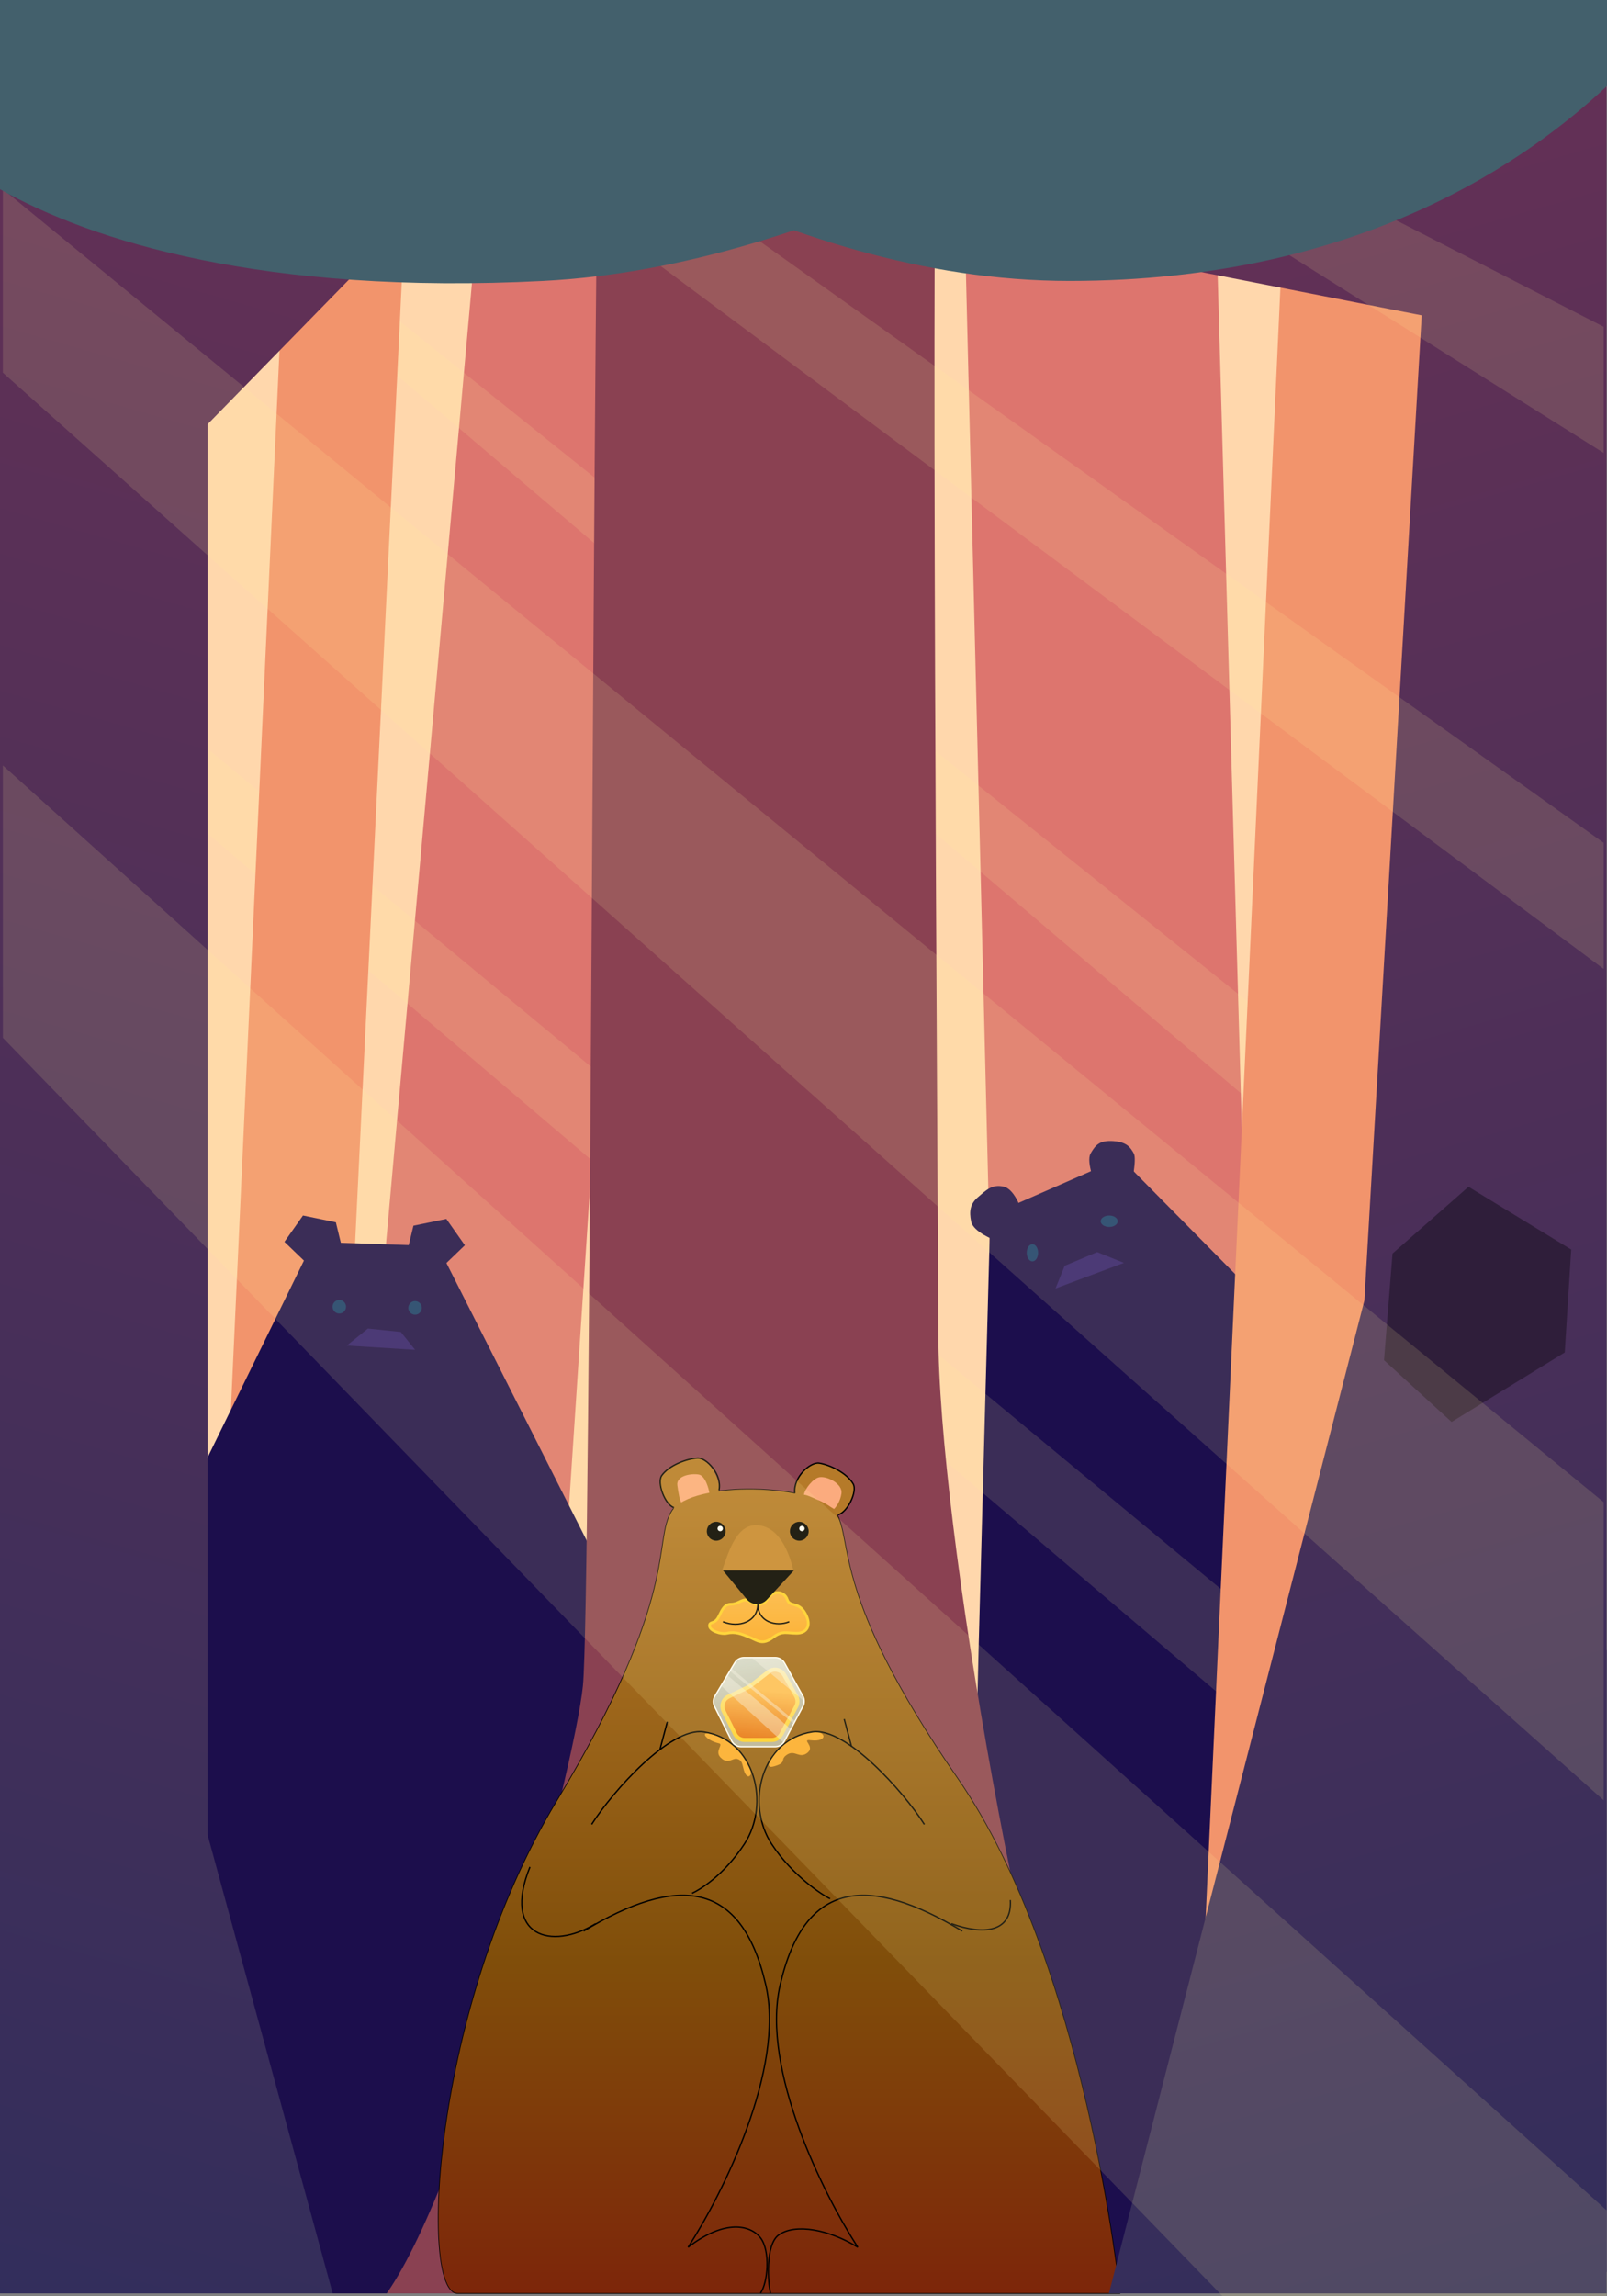 <svg id="ezgcnt0p5vb1" xmlns="http://www.w3.org/2000/svg" xmlns:xlink="http://www.w3.org/1999/xlink" viewBox="0 0 280 400" shape-rendering="geometricPrecision" text-rendering="geometricPrecision"><rect x="0" y="0" width="280" height="400" fill="#808080" stroke="none"/><style><![CDATA[#ezgcnt0p5vb8 {animation: ezgcnt0p5vb8_c_o 3000ms linear infinite normal forwards}@keyframes ezgcnt0p5vb8_c_o { 0% {opacity: 0.2;animation-timing-function: cubic-bezier(0.42,0,0.58,1)} 66.667% {opacity: 1;animation-timing-function: cubic-bezier(0.42,0,0.58,1)} 100% {opacity: 0.2} }#ezgcnt0p5vb12 {animation: ezgcnt0p5vb12_c_o 3000ms linear infinite normal forwards}@keyframes ezgcnt0p5vb12_c_o { 0% {opacity: 1;animation-timing-function: cubic-bezier(0.42,0,0.58,1)} 66.667% {opacity: 0.2;animation-timing-function: cubic-bezier(0.42,0,0.58,1)} 100% {opacity: 1} }#ezgcnt0p5vb13 {animation: ezgcnt0p5vb13_c_o 3000ms linear infinite normal forwards}@keyframes ezgcnt0p5vb13_c_o { 0% {opacity: 1;animation-timing-function: cubic-bezier(0.42,0,0.58,1)} 33.333% {opacity: 0.2;animation-timing-function: cubic-bezier(0.42,0,0.58,1)} 100% {opacity: 1} }#ezgcnt0p5vb19 {animation: ezgcnt0p5vb19_c_o 3000ms linear infinite normal forwards}@keyframes ezgcnt0p5vb19_c_o { 0% {opacity: 0.2;animation-timing-function: cubic-bezier(0.42,0,0.58,1)} 33.333% {opacity: 1;animation-timing-function: cubic-bezier(0.42,0,0.58,1)} 100% {opacity: 0.2} }#ezgcnt0p5vb61 {
           animation-name: ezgcnt0p5vb61__m, ezgcnt0p5vb61_c_o;
           animation-duration: 3000ms;
           animation-fill-mode: forwards;
           animation-timing-function: linear;
           animation-direction: normal;
           animation-iteration-count: infinite;  
        }@keyframes ezgcnt0p5vb61__m { 0% {d: path('M279.425,313.608L0.496,64.919L0.496,32.959L279.425,261.673C279.425,261.673,279.425,313.608,279.425,313.608Z');animation-timing-function: cubic-bezier(0.42,0,0.58,1)} 33.333% {d: path('M279.425,313.608L0.496,60.919L0.496,37.959L279.425,261.673C279.425,261.673,279.425,313.608,279.425,313.608Z');animation-timing-function: cubic-bezier(0.42,0,0.58,1)} 100% {d: path('M279.425,313.608L0.496,64.919L0.496,32.959L279.425,261.673C279.425,261.673,279.425,313.608,279.425,313.608Z')} }@keyframes ezgcnt0p5vb61_c_o { 0% {opacity: 1;animation-timing-function: cubic-bezier(0.42,0,0.58,1)} 33.333% {opacity: 0.4;animation-timing-function: cubic-bezier(0.42,0,0.58,1)} 100% {opacity: 1} }#ezgcnt0p5vb62 {animation: ezgcnt0p5vb62_c_o 3000ms linear infinite normal forwards}@keyframes ezgcnt0p5vb62_c_o { 0% {opacity: 1;animation-timing-function: cubic-bezier(0.42,0,0.58,1)} 66.667% {opacity: 0.4;animation-timing-function: cubic-bezier(0.42,0,0.58,1)} 100% {opacity: 1} }#ezgcnt0p5vb63 {animation: ezgcnt0p5vb63_c_o 3000ms linear infinite normal forwards}@keyframes ezgcnt0p5vb63_c_o { 0% {opacity: 1;animation-timing-function: cubic-bezier(0.42,0,0.58,1)} 50% {opacity: 0.4;animation-timing-function: cubic-bezier(0.42,0,0.58,1)} 100% {opacity: 1} }#ezgcnt0p5vb64 {
           animation-name: ezgcnt0p5vb64__m, ezgcnt0p5vb64_c_o;
           animation-duration: 3000ms;
           animation-fill-mode: forwards;
           animation-timing-function: linear;
           animation-direction: normal;
           animation-iteration-count: infinite;  
        }@keyframes ezgcnt0p5vb64__m { 0% {d: path('M213.037,400L0.496,180.774L0.496,133.333C0.496,133.333,279.921,385.019,279.921,385.019L279.921,400L213.037,400Z');animation-timing-function: cubic-bezier(0.42,0,0.58,1)} 50% {d: path('M221.037,400L0.496,175.774L0.496,140.438C0.496,140.438,279.921,385.019,279.921,385.019L279.921,400L221.037,400Z');animation-timing-function: cubic-bezier(0.42,0,0.58,1)} 100% {d: path('M213.037,400L0.496,180.774L0.496,133.333C0.496,133.333,279.921,385.019,279.921,385.019L279.921,400L213.037,400Z')} }@keyframes ezgcnt0p5vb64_c_o { 0% {opacity: 1;animation-timing-function: cubic-bezier(0.42,0,0.58,1)} 50% {opacity: 0.4;animation-timing-function: cubic-bezier(0.42,0,0.58,1)} 100% {opacity: 1} }]]></style><defs><linearGradient id="ezgcnt0p5vb29-fill" x1="135.743" y1="259.433" x2="135.743" y2="399.461" spreadMethod="pad" gradientUnits="userSpaceOnUse"><stop id="ezgcnt0p5vb29-fill-0" offset="0%" stop-color="rgb(181,122,41)"/><stop id="ezgcnt0p5vb29-fill-1" offset="58.646%" stop-color="rgb(128,78,10)"/><stop id="ezgcnt0p5vb29-fill-2" offset="100%" stop-color="rgb(125,38,10)"/></linearGradient><linearGradient id="ezgcnt0p5vb34-fill" x1="132.228" y1="277.425" x2="132.228" y2="285.989" spreadMethod="pad" gradientUnits="userSpaceOnUse"><stop id="ezgcnt0p5vb34-fill-0" offset="0%" stop-color="rgb(253,182,70)"/><stop id="ezgcnt0p5vb34-fill-1" offset="100%" stop-color="rgb(250,169,41)"/></linearGradient><linearGradient id="ezgcnt0p5vb48-fill" x1="130.112" y1="288.74" x2="132.246" y2="301.677" spreadMethod="pad" gradientUnits="userSpaceOnUse"><stop id="ezgcnt0p5vb48-fill-0" offset="0%" stop-color="rgb(255,255,255)"/><stop id="ezgcnt0p5vb48-fill-1" offset="0.01%" stop-color="rgba(220,233,235,0.88)"/><stop id="ezgcnt0p5vb48-fill-2" offset="100%" stop-color="rgba(196,210,211,0.73)"/></linearGradient><linearGradient id="ezgcnt0p5vb50-fill" x1="133.498" y1="289.092" x2="132.193" y2="303.092" spreadMethod="pad" gradientUnits="userSpaceOnUse"><stop id="ezgcnt0p5vb50-fill-0" offset="38.333%" stop-color="rgb(254,191,90)"/><stop id="ezgcnt0p5vb50-fill-1" offset="100%" stop-color="rgb(230,115,21)"/></linearGradient><linearGradient id="ezgcnt0p5vb51-fill" x1="132.213" y1="289.916" x2="132.213" y2="303.094" spreadMethod="pad" gradientUnits="userSpaceOnUse"><stop id="ezgcnt0p5vb51-fill-0" offset="0%" stop-color="rgb(255,238,176)"/><stop id="ezgcnt0p5vb51-fill-1" offset="100%" stop-color="rgb(255,209,45)"/></linearGradient><linearGradient id="ezgcnt0p5vb58-fill" x1="191.104" y1="-48.92" x2="322.525" y2="409.866" spreadMethod="pad" gradientUnits="userSpaceOnUse"><stop id="ezgcnt0p5vb58-fill-0" offset="0%" stop-color="rgb(110,49,84)"/><stop id="ezgcnt0p5vb58-fill-1" offset="99.229%" stop-color="rgb(48,46,92)"/></linearGradient><linearGradient id="ezgcnt0p5vb60-fill" x1="88.817" y1="-48.919" x2="-42.605" y2="409.866" spreadMethod="pad" gradientUnits="userSpaceOnUse"><stop id="ezgcnt0p5vb60-fill-0" offset="0%" stop-color="rgb(110,49,84)"/><stop id="ezgcnt0p5vb60-fill-1" offset="99.229%" stop-color="rgb(48,46,92)"/></linearGradient></defs><rect id="ezgcnt0p5vb2" width="277.443" height="399.5" rx="0" ry="0" transform="matrix(1 0 0 1 0 0)" fill="rgb(255,215,172)" stroke="none" stroke-width="1"/><path id="ezgcnt0p5vb3" d="M211.176,12.984L222.075,398.003L176.869,398.003L167.456,12.984L211.176,12.984Z" fill="rgb(221,117,110)" stroke="none" stroke-width="1"/><path id="ezgcnt0p5vb4" d="M195.268,201.748L172.542,211.693L170.504,287.468L167.952,395.763L279.92,395.763L279.92,334.082L279.92,287.468L195.268,201.748Z" fill="rgb(28,14,77)" stroke="none" stroke-width="1"/><path id="ezgcnt0p5vb5" d="M174.9,206.71C176.963,207.2,178.147,211.297,178.147,211.297L173.309,216.03C173.309,216.03,169.603,214.619,169.219,212.81C168.836,211.002,169.033,209.699,170.414,208.528C171.795,207.358,172.836,206.22,174.9,206.71Z" fill="rgb(28,14,76)" stroke="none" stroke-width="1"/><path id="ezgcnt0p5vb6" d="M191.171,218.11L195.825,219.989L183.91,224.447L185.506,220.497L191.171,218.11Z" fill="rgb(48,29,112)" stroke="none" stroke-width="1"/><path id="ezgcnt0p5vb7" d="M190.024,200.931C189.161,202.425,191.018,206.742,191.018,206.742L197.125,206.41C197.125,206.41,198.109,201.927,197.551,200.931C196.994,199.935,196.404,198.939,194.001,198.773C191.597,198.607,190.887,199.437,190.024,200.931Z" fill="rgb(28,14,76)" stroke="none" stroke-width="1"/><g id="ezgcnt0p5vb8" opacity="0.2"><ellipse id="ezgcnt0p5vb9" rx="0.991" ry="1.498" transform="matrix(1 0 0 1 179.887 218.227)" fill="rgb(0,243,243)" stroke="none" stroke-width="1"/><ellipse id="ezgcnt0p5vb10" rx="1.487" ry="0.999" transform="matrix(1 0 0 1 193.264 212.734)" fill="rgb(0,243,243)" stroke="none" stroke-width="1"/></g><path id="ezgcnt0p5vb11" d="M85.215,15.98L51.03,398.003L90.169,398.003L115.436,15.98L85.215,15.98Z" fill="rgb(221,117,110)" stroke="none" stroke-width="1"/><path id="ezgcnt0p5vb12" d="M279.425,352.06L0.496,114.857L0.496,100.874L279.425,332.085L279.425,352.06Z" fill="rgb(255,239,156)" fill-opacity="0.14" stroke="none" stroke-width="1"/><path id="ezgcnt0p5vb13" d="M279.425,244.195L0.496,6.992L0.496,0.5L279.425,224.22L279.425,244.195Z" fill="rgb(255,239,156)" fill-opacity="0.14" stroke="none" stroke-width="1"/><path id="ezgcnt0p5vb14" d="M50.039,31.765L33.194,399.001L53.011,399.001L70.847,31.765L50.039,31.765Z" fill="rgb(242,148,108)" stroke="none" stroke-width="1"/><path id="ezgcnt0p5vb15" d="M54.554,216.326L22.22,282.369L14.863,399.501L140.472,399.501L102.874,269.635L76.296,217.066L54.554,216.326Z" fill="rgb(28,14,76)" stroke="none" stroke-width="1"/><path id="ezgcnt0p5vb16" d="M64.103,231.43L60.43,234.392L72.33,235.132L69.832,232.022L64.103,231.43Z" fill="rgb(48,29,112)" stroke="none" stroke-width="1"/><path id="ezgcnt0p5vb17" d="M72.036,213.513L70.42,220.177L74.68,222.99L80.998,216.919L77.766,212.328L72.036,213.513Z" fill="rgb(28,14,76)" stroke="none" stroke-width="1"/><path id="ezgcnt0p5vb18" d="M58.52,212.92L60.136,219.584L55.876,222.397L49.559,216.326L52.791,211.735L58.52,212.92Z" fill="rgb(28,14,76)" stroke="none" stroke-width="1"/><g id="ezgcnt0p5vb19" opacity="0.2"><ellipse id="ezgcnt0p5vb20" rx="1.177" ry="1.183" transform="matrix(0.928 0.373 -0.368 0.93 59.118 227.628)" fill="rgb(0,243,243)" stroke="none" stroke-width="1"/><ellipse id="ezgcnt0p5vb21" rx="1.177" ry="1.183" transform="matrix(0.928 0.373 -0.368 0.93 72.321 227.829)" fill="rgb(0,243,243)" stroke="none" stroke-width="1"/></g><path id="ezgcnt0p5vb22" d="M223.936,31.765L207.092,399.001L234.836,399.001L252.672,31.765L223.936,31.765Z" fill="rgb(242,148,108)" stroke="none" stroke-width="1"/><path id="ezgcnt0p5vb23" d="M101.561,293.702C100.103,307.991,81.508,379.347,67.379,399.499L194.706,399.499C178.298,350.493,163.493,265.644,163.493,232.21C163.493,215.985,161.974,19.541,163.493,0L137.731,0L104.638,0C103.27,36.335,103.02,279.412,101.561,293.702Z" fill="rgb(138,65,82)" stroke="none" stroke-width="1"/><path id="ezgcnt0p5vb24" d="M119.213,261.564C118.293,262.048,117.599,262.616,117.191,263.269C116.359,264.599,116.048,266.15,115.712,268.317C115.667,268.609,115.621,268.913,115.573,269.228C115.269,271.245,114.892,273.748,114.083,276.972C112.211,284.429,108.033,295.735,97.114,313.863C86.209,331.966,80.239,353.364,77.823,370.238C76.614,378.675,76.295,385.976,76.691,391.164C76.888,393.759,77.264,395.818,77.793,397.225C78.057,397.929,78.357,398.462,78.686,398.817C79.013,399.17,79.364,399.343,79.737,399.343L194.941,399.343C194.94,399.332,194.939,399.321,194.937,399.308C194.926,399.199,194.908,399.036,194.883,398.822C194.834,398.394,194.759,397.762,194.656,396.946C194.45,395.314,194.13,392.946,193.677,390.003C192.771,384.119,191.331,375.937,189.194,366.748C184.919,348.367,177.861,325.97,166.726,309.868C155.572,293.741,151.043,283.376,148.908,276.419C147.926,273.22,147.451,270.743,147.072,268.764C147.039,268.592,147.007,268.424,146.975,268.259C146.577,266.196,146.251,264.719,145.477,263.505C145.099,262.912,144.431,262.372,143.531,261.895C142.633,261.419,141.513,261.009,140.242,260.673C137.699,259.999,134.564,259.617,131.419,259.559C128.274,259.5,125.125,259.764,122.555,260.379C121.269,260.687,120.132,261.081,119.213,261.564ZM195.071,399.461C195.187,399.449,195.187,399.449,195.187,399.448L195.187,399.446L195.183,399.407C195.18,399.379,195.176,399.337,195.17,399.282C195.158,399.173,195.14,399.009,195.115,398.795C195.066,398.366,194.991,397.733,194.888,396.916C194.681,395.282,194.361,392.912,193.908,389.967C193.001,384.078,191.56,375.89,189.421,366.694C185.145,348.306,178.078,325.873,166.917,309.734C155.774,293.621,151.257,283.278,149.131,276.35C148.153,273.163,147.68,270.697,147.301,268.719C147.268,268.547,147.236,268.379,147.204,268.214C146.807,266.159,146.476,264.636,145.674,263.378C145.264,262.736,144.557,262.173,143.64,261.687C142.721,261.199,141.583,260.785,140.301,260.445C137.736,259.766,134.582,259.382,131.424,259.323C128.265,259.264,125.096,259.53,122.501,260.15C121.203,260.461,120.046,260.86,119.105,261.355C118.164,261.85,117.432,262.443,116.993,263.144C116.133,264.52,115.817,266.117,115.481,268.281C115.436,268.574,115.39,268.878,115.342,269.193C115.038,271.21,114.663,273.702,113.856,276.915C111.992,284.343,107.824,295.628,96.914,313.741C85.989,331.878,80.011,353.309,77.591,370.205C76.382,378.653,76.061,385.972,76.458,391.182C76.656,393.786,77.034,395.871,77.574,397.308C77.844,398.027,78.157,398.591,78.515,398.977C78.874,399.365,79.283,399.579,79.737,399.579L195.201,399.579L195.187,399.449L195.071,399.461Z" clip-rule="evenodd" fill="rgb(0,0,0)" fill-rule="evenodd" stroke="none" stroke-width="1"/><path id="ezgcnt0p5vb25" d="M142.741,254.87C141.195,254.625,138.158,257.312,138.484,260.1C138.903,260.508,140.136,261.606,141.724,262.736C143.311,263.865,145.249,263.951,146.019,263.853C147.636,263.477,149.427,259.818,148.657,258.473C147.604,256.637,144.674,255.177,142.741,254.87Z" fill="rgb(181,122,41)" stroke="none" stroke-width="1"/><path id="ezgcnt0p5vb26" d="M142.765,257.323C141.645,257.511,140.158,259.48,140.08,260.382C140.921,260.382,143.933,262.03,145.333,262.853C145.761,262.422,146.431,261.465,146.617,260.147C146.851,258.5,144.166,257.088,142.765,257.323Z" fill="rgb(251,171,126)" stroke="none" stroke-width="1"/><path id="ezgcnt0p5vb27" d="M121.031,253.921C122.963,253.613,125.587,257.007,125.26,259.796C124.842,260.204,123.633,260.658,122.045,261.789C120.458,262.919,118.521,263.006,117.751,262.908C116.135,262.532,114.345,258.872,115.116,257.527C116.169,255.689,119.098,254.228,121.031,253.921Z" fill="rgb(181,122,41)" stroke="none" stroke-width="1"/><path id="ezgcnt0p5vb28" d="M121.753,256.853C122.874,257.041,123.543,259.363,123.621,260.265C122.78,260.265,120.249,261.114,118.848,261.938C118.42,261.507,118.204,260.053,118.017,258.735C117.784,257.088,120.352,256.617,121.753,256.853Z" fill="rgb(251,171,126)" stroke="none" stroke-width="1"/><path id="ezgcnt0p5vb29" d="M117.093,263.206C113.708,268.619,118.844,277.561,97.015,313.802C75.185,350.042,73.118,399.461,79.738,399.461L195.072,399.461C195.072,399.461,189.119,342.041,166.822,309.801C144.526,277.561,148.728,268.384,145.577,263.442C142.425,258.5,120.479,257.794,117.093,263.206Z" fill="url(#ezgcnt0p5vb29-fill)" stroke="none" stroke-width="1"/><path id="ezgcnt0p5vb30" d="M135.142,307.605C134.287,307.875,133.562,308.052,134.204,306.396C134.361,305.993,135.095,304.857,136.784,303.538C138.472,302.218,140.458,301.815,141.24,301.779C143.946,301.233,144.487,303.538,141.24,303.142C139.499,302.93,142.106,304.204,140.698,305.324C139.291,306.444,138.534,304.779,137.181,305.626C135.802,306.49,137.181,306.961,135.142,307.605Z" fill="rgb(251,171,46)" stroke="none" stroke-width="1"/><path id="ezgcnt0p5vb31" d="M129.604,308.325C130.145,310.234,131.321,309.416,130.686,307.779C130.53,307.376,129.478,305.366,127.836,304.083C126.148,302.764,124.986,302.32,123.922,302.051C121.757,301.506,123.056,303.187,125.275,303.688C126.103,303.875,124.463,305.052,125.545,306.143C126.898,307.506,127.626,306.114,128.522,306.415C129.334,306.688,129.296,307.238,129.604,308.325Z" fill="rgb(251,171,46)" stroke="none" stroke-width="1"/><path id="ezgcnt0p5vb32" d="M173.164,336.021C171.217,336.605,168.532,336.213,165.723,335.21L165.801,334.988C168.595,335.986,171.222,336.358,173.097,335.795C174.031,335.515,174.775,335.004,175.267,334.225C175.759,333.445,176.005,332.383,175.918,330.988L176.151,330.973C176.24,332.402,175.989,333.517,175.464,334.351C174.937,335.186,174.142,335.727,173.164,336.021Z" clip-rule="evenodd" fill="rgb(0,0,0)" fill-rule="evenodd" stroke="none" stroke-width="1"/><path id="ezgcnt0p5vb33" d="M98.071,337.361C99.909,337.118,101.912,336.383,103.854,335.2L103.733,334.998C101.814,336.168,99.841,336.889,98.041,337.128C96.239,337.366,94.618,337.12,93.391,336.366C92.168,335.615,91.325,334.35,91.088,332.519C90.85,330.684,91.223,328.279,92.444,325.26L92.228,325.171C90.998,328.211,90.612,330.66,90.856,332.549C91.101,334.444,91.98,335.775,93.27,336.567C94.555,337.357,96.234,337.604,98.071,337.361Z" clip-rule="evenodd" fill="rgb(0,0,0)" fill-rule="evenodd" stroke="none" stroke-width="1"/><path id="ezgcnt0p5vb34" d="M125.255,281.562C125.83,280.385,126.249,279.444,127.356,279.444C128.874,279.444,129.466,278.15,130.633,278.973C131.801,279.797,133.065,279.619,133.66,278.62C134.71,276.855,136.695,277.208,137.162,278.62C137.629,280.032,139.112,278.879,140.322,281.091C141.481,283.209,140.547,284.503,138.796,284.503C137.045,284.503,136.304,283.999,134.71,285.209C132.851,286.621,132.034,285.798,130.633,285.209C129.233,284.621,128.097,284.181,126.656,284.503C125.605,284.739,123.621,284.066,123.621,283.209C123.621,282.353,124.522,283.062,125.255,281.562Z" fill="url(#ezgcnt0p5vb34-fill)" stroke="none" stroke-width="1"/><path id="ezgcnt0p5vb35" d="M135.645,277.194C136.422,277.244,137.119,277.745,137.383,278.546C137.482,278.845,137.625,278.99,137.796,279.085C137.95,279.171,138.125,279.219,138.348,279.28C138.405,279.295,138.464,279.311,138.527,279.329C138.826,279.414,139.17,279.53,139.518,279.778C139.868,280.027,140.21,280.398,140.527,280.978C141.125,282.07,141.217,283.013,140.857,283.701C140.495,284.394,139.723,284.739,138.796,284.739C138.353,284.739,137.973,284.707,137.635,284.679L137.624,284.678C137.281,284.649,136.989,284.626,136.704,284.638C136.154,284.661,135.615,284.817,134.851,285.397C133.888,286.129,133.155,286.308,132.462,286.191C132.126,286.135,131.812,286.011,131.504,285.87C131.385,285.816,131.269,285.761,131.153,285.705C130.958,285.612,130.762,285.518,130.544,285.426C129.14,284.837,128.068,284.428,126.706,284.733C126.121,284.864,125.313,284.741,124.66,284.485C124.33,284.356,124.022,284.186,123.793,283.982C123.566,283.781,123.387,283.519,123.387,283.209C123.387,282.948,123.459,282.753,123.627,282.618C123.701,282.558,123.783,282.519,123.857,282.489C123.903,282.47,123.957,282.451,124.008,282.433C124.034,282.424,124.059,282.414,124.082,282.406C124.23,282.352,124.383,282.284,124.541,282.151C124.699,282.018,124.874,281.809,125.046,281.458C125.067,281.415,125.088,281.371,125.109,281.328C125.367,280.798,125.615,280.29,125.926,279.911C126.277,279.486,126.72,279.209,127.356,279.209C127.938,279.209,128.361,279.005,128.782,278.802C128.865,278.763,128.947,278.723,129.03,278.685C129.278,278.572,129.545,278.471,129.837,278.464C130.138,278.457,130.442,278.551,130.767,278.78C131.313,279.165,131.864,279.305,132.333,279.247C132.798,279.189,133.199,278.936,133.46,278.499C134.025,277.55,134.862,277.144,135.645,277.194ZM135.615,277.664C135.026,277.626,134.346,277.925,133.86,278.741C133.526,279.303,132.998,279.638,132.39,279.714C131.786,279.788,131.121,279.605,130.5,279.166C130.242,278.984,130.034,278.93,129.848,278.935C129.653,278.939,129.458,279.007,129.222,279.114C129.152,279.146,129.079,279.182,129.002,279.219C128.579,279.424,128.053,279.679,127.356,279.679C126.885,279.679,126.565,279.872,126.286,280.212C126.011,280.545,125.787,281.004,125.519,281.553C125.501,281.59,125.483,281.628,125.464,281.666C125.269,282.065,125.057,282.33,124.84,282.512C124.623,282.695,124.413,282.785,124.243,282.848C124.207,282.861,124.176,282.872,124.148,282.882C124.106,282.897,124.069,282.91,124.032,282.925C123.974,282.949,123.941,282.968,123.919,282.985C123.895,283.004,123.854,283.042,123.854,283.209C123.854,283.327,123.923,283.471,124.102,283.629C124.277,283.785,124.531,283.93,124.829,284.046C125.43,284.282,126.14,284.378,126.605,284.274C128.127,283.933,129.326,284.405,130.723,284.992C130.949,285.087,131.167,285.191,131.371,285.288C131.484,285.343,131.593,285.395,131.696,285.442C131.994,285.577,132.263,285.681,132.539,285.727C133.069,285.816,133.674,285.702,134.57,285.021C135.399,284.392,136.028,284.195,136.685,284.167C137.003,284.154,137.325,284.181,137.662,284.209L137.669,284.209C138.008,284.238,138.372,284.268,138.796,284.268C139.621,284.268,140.191,283.966,140.444,283.482C140.699,282.993,140.679,282.231,140.118,281.205C139.83,280.678,139.533,280.364,139.249,280.163C138.965,279.96,138.681,279.862,138.4,279.782C138.352,279.768,138.302,279.755,138.251,279.741C138.023,279.679,137.778,279.613,137.569,279.497C137.293,279.342,137.075,279.101,136.94,278.695C136.738,278.083,136.21,277.702,135.615,277.664Z" clip-rule="evenodd" fill="rgb(255,209,45)" fill-rule="evenodd" stroke="none" stroke-width="1"/><path id="ezgcnt0p5vb36" d="M138.338,273.561L125.964,273.561L130.106,278.571C131.006,279.659,132.648,279.706,133.607,278.67L138.338,273.561Z" fill="rgb(0,0,0)" stroke="none" stroke-width="1"/><path id="ezgcnt0p5vb37" d="M125.847,273.443C126.742,271.129,128.065,265.677,131.684,265.677C135.887,265.677,137.599,270.894,138.221,273.443L125.847,273.443Z" fill="rgb(198,135,49)" stroke="none" stroke-width="1"/><path id="ezgcnt0p5vb38" d="M126.423,266.736C126.423,267.646,125.691,268.384,124.788,268.384C123.885,268.384,123.153,267.646,123.153,266.736C123.153,265.827,123.885,265.089,124.788,265.089C125.691,265.089,126.423,265.827,126.423,266.736Z" fill="rgb(0,0,0)" stroke="none" stroke-width="1"/><path id="ezgcnt0p5vb39" d="M125.956,266.266C125.956,266.526,125.747,266.736,125.489,266.736C125.231,266.736,125.022,266.526,125.022,266.266C125.022,266.006,125.231,265.795,125.489,265.795C125.747,265.795,125.956,266.006,125.956,266.266Z" fill="rgb(255,255,255)" stroke="none" stroke-width="1"/><path id="ezgcnt0p5vb40" d="M140.899,266.736C140.899,267.646,140.167,268.384,139.264,268.384C138.361,268.384,137.629,267.646,137.629,266.736C137.629,265.827,138.361,265.089,139.264,265.089C140.167,265.089,140.899,265.827,140.899,266.736Z" fill="rgb(0,0,0)" stroke="none" stroke-width="1"/><path id="ezgcnt0p5vb41" d="M140.198,266.266C140.198,266.526,139.989,266.736,139.731,266.736C139.473,266.736,139.264,266.526,139.264,266.266C139.264,266.006,139.473,265.795,139.731,265.795C139.989,265.795,140.198,266.006,140.198,266.266Z" fill="rgb(255,255,255)" stroke="none" stroke-width="1"/><path id="ezgcnt0p5vb42" d="M130.097,282.652C128.897,283.19,127.346,283.187,125.921,282.612L126.007,282.394C127.383,282.949,128.868,282.946,130.002,282.437C131.131,281.931,131.918,280.923,131.918,279.444L132.151,279.444C132.151,280.925,132.91,281.885,133.951,282.367C134.999,282.852,136.337,282.854,137.477,282.394L137.564,282.612C136.37,283.094,134.965,283.096,133.853,282.581C132.983,282.178,132.295,281.459,132.033,280.416C131.76,281.477,131.037,282.23,130.097,282.652Z" clip-rule="evenodd" fill="rgb(0,0,0)" fill-rule="evenodd" stroke="none" stroke-width="1"/><path id="ezgcnt0p5vb43" d="M118.186,255.009C119.335,254.487,120.572,254.165,121.532,254.104C121.887,254.081,122.328,254.233,122.788,254.533C123.246,254.831,123.712,255.268,124.113,255.794C124.916,256.849,125.445,258.241,125.163,259.568L125.392,259.617C125.693,258.198,125.126,256.737,124.298,255.65C123.883,255.106,123.398,254.65,122.915,254.335C122.435,254.022,121.943,253.841,121.517,253.869C120.525,253.932,119.26,254.263,118.09,254.794C116.922,255.325,115.833,256.064,115.207,256.954C114.962,257.303,114.886,257.811,114.921,258.366C114.957,258.924,115.106,259.547,115.333,260.144C115.559,260.741,115.864,261.317,116.215,261.779C116.564,262.238,116.968,262.596,117.393,262.738L117.467,262.515C117.105,262.394,116.737,262.078,116.401,261.635C116.066,261.195,115.771,260.64,115.551,260.06C115.331,259.48,115.188,258.88,115.154,258.35C115.12,257.817,115.198,257.374,115.398,257.09C115.989,256.249,117.035,255.532,118.186,255.009Z" clip-rule="evenodd" fill="rgb(0,0,0)" fill-rule="evenodd" stroke="none" stroke-width="1"/><path id="ezgcnt0p5vb44" d="M122.085,330.624C116.763,329.342,109.911,331.555,101.743,336.494L101.623,336.292C109.798,331.348,116.721,329.09,122.139,330.396C127.573,331.705,131.444,336.585,133.549,345.78C135.238,353.157,133.321,362.322,130.253,370.768C127.303,378.887,123.283,386.36,120.345,390.974C123.342,388.781,125.9,387.898,127.945,387.827C130.108,387.752,131.692,388.59,132.593,389.74C133.049,390.322,133.355,391.115,133.54,391.997C133.725,392.88,133.791,393.86,133.76,394.823C133.73,395.785,133.604,396.733,133.404,397.553C133.205,398.371,132.929,399.071,132.595,399.531L132.407,399.391C132.715,398.968,132.981,398.302,133.177,397.497C133.373,396.695,133.497,395.763,133.527,394.815C133.557,393.867,133.492,392.907,133.311,392.046C133.13,391.183,132.835,390.429,132.41,389.885C131.559,388.8,130.05,387.99,127.953,388.062C125.854,388.135,123.162,389.092,119.965,391.553L119.796,391.395C122.749,386.852,126.971,379.118,130.034,370.687C133.098,362.252,134.994,353.141,133.321,345.833C131.224,336.672,127.39,331.903,122.085,330.624Z" clip-rule="evenodd" fill="rgb(0,0,0)" fill-rule="evenodd" stroke="none" stroke-width="1"/><path id="ezgcnt0p5vb45" d="M147.273,330.624C152.594,329.342,159.446,331.555,167.614,336.494L167.734,336.292C159.559,331.348,152.636,329.09,147.218,330.396C141.785,331.705,137.914,336.585,135.808,345.78C134.119,353.157,136.036,362.322,139.104,370.768C142.08,378.959,146.146,386.493,149.09,391.097C146.728,389.702,144.163,388.734,141.82,388.343C139.337,387.929,137.082,388.161,135.585,389.246C134.978,389.687,134.563,390.45,134.284,391.352C134.004,392.257,133.856,393.318,133.796,394.376C133.675,396.489,133.902,398.613,134.14,399.492L134.365,399.43C134.136,398.583,133.909,396.486,134.029,394.389C134.088,393.342,134.234,392.302,134.506,391.422C134.779,390.54,135.175,389.834,135.722,389.437C137.144,388.405,139.324,388.166,141.782,388.576C144.236,388.985,146.944,390.037,149.402,391.56L149.561,391.395C146.608,386.852,142.386,379.118,139.324,370.687C136.259,362.252,134.363,353.141,136.036,345.833C138.133,336.672,141.967,331.903,147.273,330.624Z" clip-rule="evenodd" fill="rgb(0,0,0)" fill-rule="evenodd" stroke="none" stroke-width="1"/><path id="ezgcnt0p5vb46" d="M112.119,307.339C108.44,310.741,105.025,314.972,103.182,317.866L102.986,317.739C104.84,314.828,108.268,310.581,111.961,307.165C113.808,305.457,115.724,303.954,117.546,302.929C119.365,301.906,121.106,301.351,122.595,301.566C127.142,302.221,130.092,305.407,131.328,309.295C132.564,313.179,132.094,317.776,129.797,321.279C126.141,326.854,121.935,329.315,120.634,329.911L120.537,329.697C121.804,329.117,125.974,326.683,129.602,321.15C131.858,317.711,132.322,313.189,131.106,309.366C129.891,305.547,127.004,302.438,122.562,301.799C121.148,301.595,119.463,302.121,117.66,303.135C115.859,304.147,113.958,305.638,112.119,307.339Z" clip-rule="evenodd" fill="rgb(0,0,0)" fill-rule="evenodd" stroke="none" stroke-width="1"/><path id="ezgcnt0p5vb47" d="M152.026,307.339C155.705,310.741,159.12,314.972,160.963,317.866L161.159,317.739C159.305,314.828,155.877,310.581,152.184,307.165C150.337,305.457,148.421,303.954,146.599,302.929C144.78,301.906,143.039,301.351,141.55,301.566C137.003,302.221,134.053,305.407,132.817,309.295C131.581,313.179,132.051,317.776,134.348,321.279C136.177,324.068,138.411,326.312,140.349,327.933C142.285,329.551,143.93,330.553,144.584,330.852L144.681,330.638C144.052,330.35,142.424,329.362,140.498,327.751C138.573,326.142,136.356,323.915,134.543,321.15C132.287,317.711,131.823,313.189,133.039,309.366C134.254,305.547,137.141,302.438,141.583,301.799C142.997,301.595,144.682,302.121,146.486,303.135C148.286,304.147,150.187,305.638,152.026,307.339Z" clip-rule="evenodd" fill="rgb(0,0,0)" fill-rule="evenodd" stroke="none" stroke-width="1"/><path id="ezgcnt0p5vb48" d="M135.075,288.74L129.622,288.74C128.967,288.74,128.359,289.086,128.021,289.652L124.571,295.439C124.241,295.991,124.215,296.675,124.501,297.251L127.466,303.23C127.782,303.868,128.429,304.271,129.136,304.271L135.05,304.271C135.739,304.271,136.372,303.889,136.697,303.276L139.903,297.235C140.203,296.668,140.197,295.987,139.885,295.427L136.704,289.702C136.374,289.108,135.751,288.74,135.075,288.74Z" fill="url(#ezgcnt0p5vb48-fill)" stroke="none" stroke-width="1"/><path id="ezgcnt0p5vb49" d="M127.921,289.592C128.279,288.99,128.925,288.622,129.621,288.622L135.074,288.622C135.792,288.622,136.455,289.013,136.806,289.645L139.987,295.369C140.317,295.964,140.324,296.688,140.005,297.29L136.8,303.332C136.454,303.982,135.782,304.389,135.05,304.389L129.136,304.389C128.384,304.389,127.697,303.961,127.361,303.283L124.396,297.303C124.092,296.691,124.12,295.965,124.47,295.379L127.921,289.592ZM129.621,288.857C129.007,288.857,128.437,289.182,128.121,289.713L124.67,295.5C124.361,296.017,124.337,296.658,124.604,297.198L127.569,303.177C127.866,303.776,128.472,304.153,129.136,304.153L135.05,304.153C135.696,304.153,136.289,303.795,136.594,303.221L139.799,297.179C140.081,296.648,140.075,296.009,139.783,295.484L136.602,289.76C136.292,289.202,135.708,288.857,135.074,288.857L129.621,288.857Z" clip-rule="evenodd" fill="rgb(255,255,255)" fill-rule="evenodd" stroke="none" stroke-width="1"/><path id="ezgcnt0p5vb50" d="M133.9,291.233L130.738,293.676C130.633,293.758,130.519,293.828,130.399,293.885L126.944,295.528C125.994,295.98,125.6,297.133,126.074,298.079L128.069,302.06C128.386,302.694,129.031,303.094,129.736,303.094L134.491,303.094C135.177,303.094,135.808,302.715,136.134,302.107L138.727,297.269C139.032,296.699,139.026,296.011,138.709,295.447L136.662,291.8C136.103,290.805,134.801,290.537,133.9,291.233Z" fill="url(#ezgcnt0p5vb50-fill)" stroke="none" stroke-width="1"/><path id="ezgcnt0p5vb51" d="M136.357,291.974C135.903,291.165,134.845,290.948,134.113,291.513L130.951,293.956C130.826,294.053,130.691,294.136,130.548,294.204L127.094,295.847C126.321,296.214,126.002,297.151,126.387,297.92L128.381,301.901C128.639,302.416,129.163,302.741,129.736,302.741L134.49,302.741C135.048,302.741,135.561,302.433,135.826,301.939L138.419,297.101C138.667,296.638,138.661,296.079,138.404,295.621L136.357,291.974ZM133.687,290.953C134.756,290.127,136.303,290.444,136.967,291.626L139.014,295.273C139.39,295.942,139.398,296.76,139.035,297.436L136.442,302.274C136.055,302.997,135.305,303.447,134.49,303.447L129.736,303.447C128.899,303.447,128.133,302.972,127.756,302.219L125.761,298.238C125.199,297.115,125.666,295.745,126.795,295.208L130.249,293.566C130.347,293.519,130.439,293.462,130.525,293.396L133.687,290.953Z" clip-rule="evenodd" fill="url(#ezgcnt0p5vb51-fill)" fill-rule="evenodd" stroke="none" stroke-width="1"/><path id="ezgcnt0p5vb52" d="M136.533,303.565L125.677,293.681L126.727,291.799L137.817,301.212L136.533,303.565Z" fill="rgb(249,246,241)" fill-opacity="0.4" stroke="none" stroke-width="1"/><path id="ezgcnt0p5vb53" d="M138.284,300.27L127.195,291.093L127.428,290.622L138.518,299.8L138.284,300.27Z" fill="rgb(249,246,241)" fill-opacity="0.4" stroke="none" stroke-width="1"/><path id="ezgcnt0p5vb54" d="M140.035,296.27L130.929,288.74L136.066,288.975L140.035,295.682L140.035,296.27Z" fill="rgb(249,246,241)" fill-opacity="0.4" stroke="none" stroke-width="1"/><path id="ezgcnt0p5vb55" d="M148.265,304.301L146.981,299.477L147.206,299.416L148.491,304.24L148.265,304.301Z" clip-rule="evenodd" fill="rgb(0,0,0)" fill-rule="evenodd" stroke="none" stroke-width="1"/><path id="ezgcnt0p5vb56" d="M115.104,304.772L116.388,299.948L116.163,299.887L114.878,304.711L115.104,304.772Z" clip-rule="evenodd" fill="rgb(0,0,0)" fill-rule="evenodd" stroke="none" stroke-width="1"/><path id="ezgcnt0p5vb57" d="M145.97,256.204C144.874,255.576,143.672,255.14,142.722,254.989C142.371,254.933,141.918,255.043,141.432,255.298C140.948,255.552,140.445,255.943,139.997,256.429C139.1,257.404,138.445,258.741,138.603,260.089L138.371,260.116C138.202,258.675,138.901,257.274,139.826,256.269C140.289,255.766,140.814,255.357,141.324,255.089C141.831,254.823,142.337,254.689,142.759,254.756C143.741,254.912,144.97,255.36,146.085,255.999C147.199,256.637,148.215,257.475,148.756,258.42C148.969,258.791,148.997,259.304,148.911,259.853C148.824,260.405,148.618,261.012,148.337,261.585C148.056,262.158,147.699,262.703,147.307,263.13C146.917,263.554,146.483,263.873,146.046,263.974L145.994,263.745C146.365,263.659,146.76,263.379,147.136,262.97C147.51,262.562,147.855,262.037,148.128,261.481C148.4,260.924,148.598,260.34,148.68,259.816C148.763,259.288,148.727,258.839,148.554,258.537C148.043,257.644,147.067,256.833,145.97,256.204Z" clip-rule="evenodd" fill="rgb(0,0,0)" fill-rule="evenodd" stroke="none" stroke-width="1"/><path id="ezgcnt0p5vb58" d="M237.727,226.542L193.219,399.501L279.92,399.501L279.92,253.683L279.92,128.34L279.92,0L171.916,6.492L191.733,43.945L247.717,54.931L237.727,226.542Z" fill="url(#ezgcnt0p5vb58-fill)" stroke="none" stroke-width="1"/><path id="ezgcnt0p5vb59" d="M242.63,218.364L255.867,206.73L273.763,217.667L272.638,235.591L252.923,247.699L241.15,236.938L242.63,218.364Z" fill="rgb(47,30,58)" stroke="none" stroke-width="1"/><path id="ezgcnt0p5vb60" d="M36.167,319.601L57.966,399.501L0,399.501L0,253.683L0,128.34L0,0L65.893,0L69.361,39.95L36.167,73.908L36.167,319.601Z" fill="url(#ezgcnt0p5vb60-fill)" stroke="none" stroke-width="1"/><path id="ezgcnt0p5vb61" d="M279.425,313.608L0.496,64.919L0.496,32.959L279.425,261.673C279.425,261.673,279.425,313.608,279.425,313.608Z" fill="rgb(255,239,156)" fill-opacity="0.14" stroke="none" stroke-width="1"/><path id="ezgcnt0p5vb62" d="M279.425,168.789L58.957,4.495L74.811,0.999L279.425,146.817L279.425,168.789Z" fill="rgb(255,239,156)" fill-opacity="0.14" stroke="none" stroke-width="1"/><path id="ezgcnt0p5vb63" d="M279.425,78.901L155.567,0.999L170.43,0.999L279.425,56.929L279.425,78.901Z" fill="rgb(255,239,156)" fill-opacity="0.14" stroke="none" stroke-width="1"/><path id="ezgcnt0p5vb64" d="M213.037,400L0.496,180.774L0.496,133.333C0.496,133.333,279.921,385.019,279.921,385.019L279.921,400L213.037,400Z" fill="rgb(255,239,156)" fill-opacity="0.14" stroke="none" stroke-width="1"/><path id="ezgcnt0p5vb65" d="M186.363,48.939C237.393,48.939,266.623,27.466,280,14.981L280,0L64.981,0C89.918,16.48,135.333,48.939,186.363,48.939Z" fill="rgb(67,96,108)" stroke="none" stroke-width="1"/><path id="ezgcnt0p5vb66" d="M94.628,48.939C46.075,51.436,15.854,41.948,-0,32.959L-0,0L216.009,0C191.072,16.48,143.18,46.442,94.628,48.939Z" fill="rgb(67,96,108)" stroke="none" stroke-width="1"/></svg>